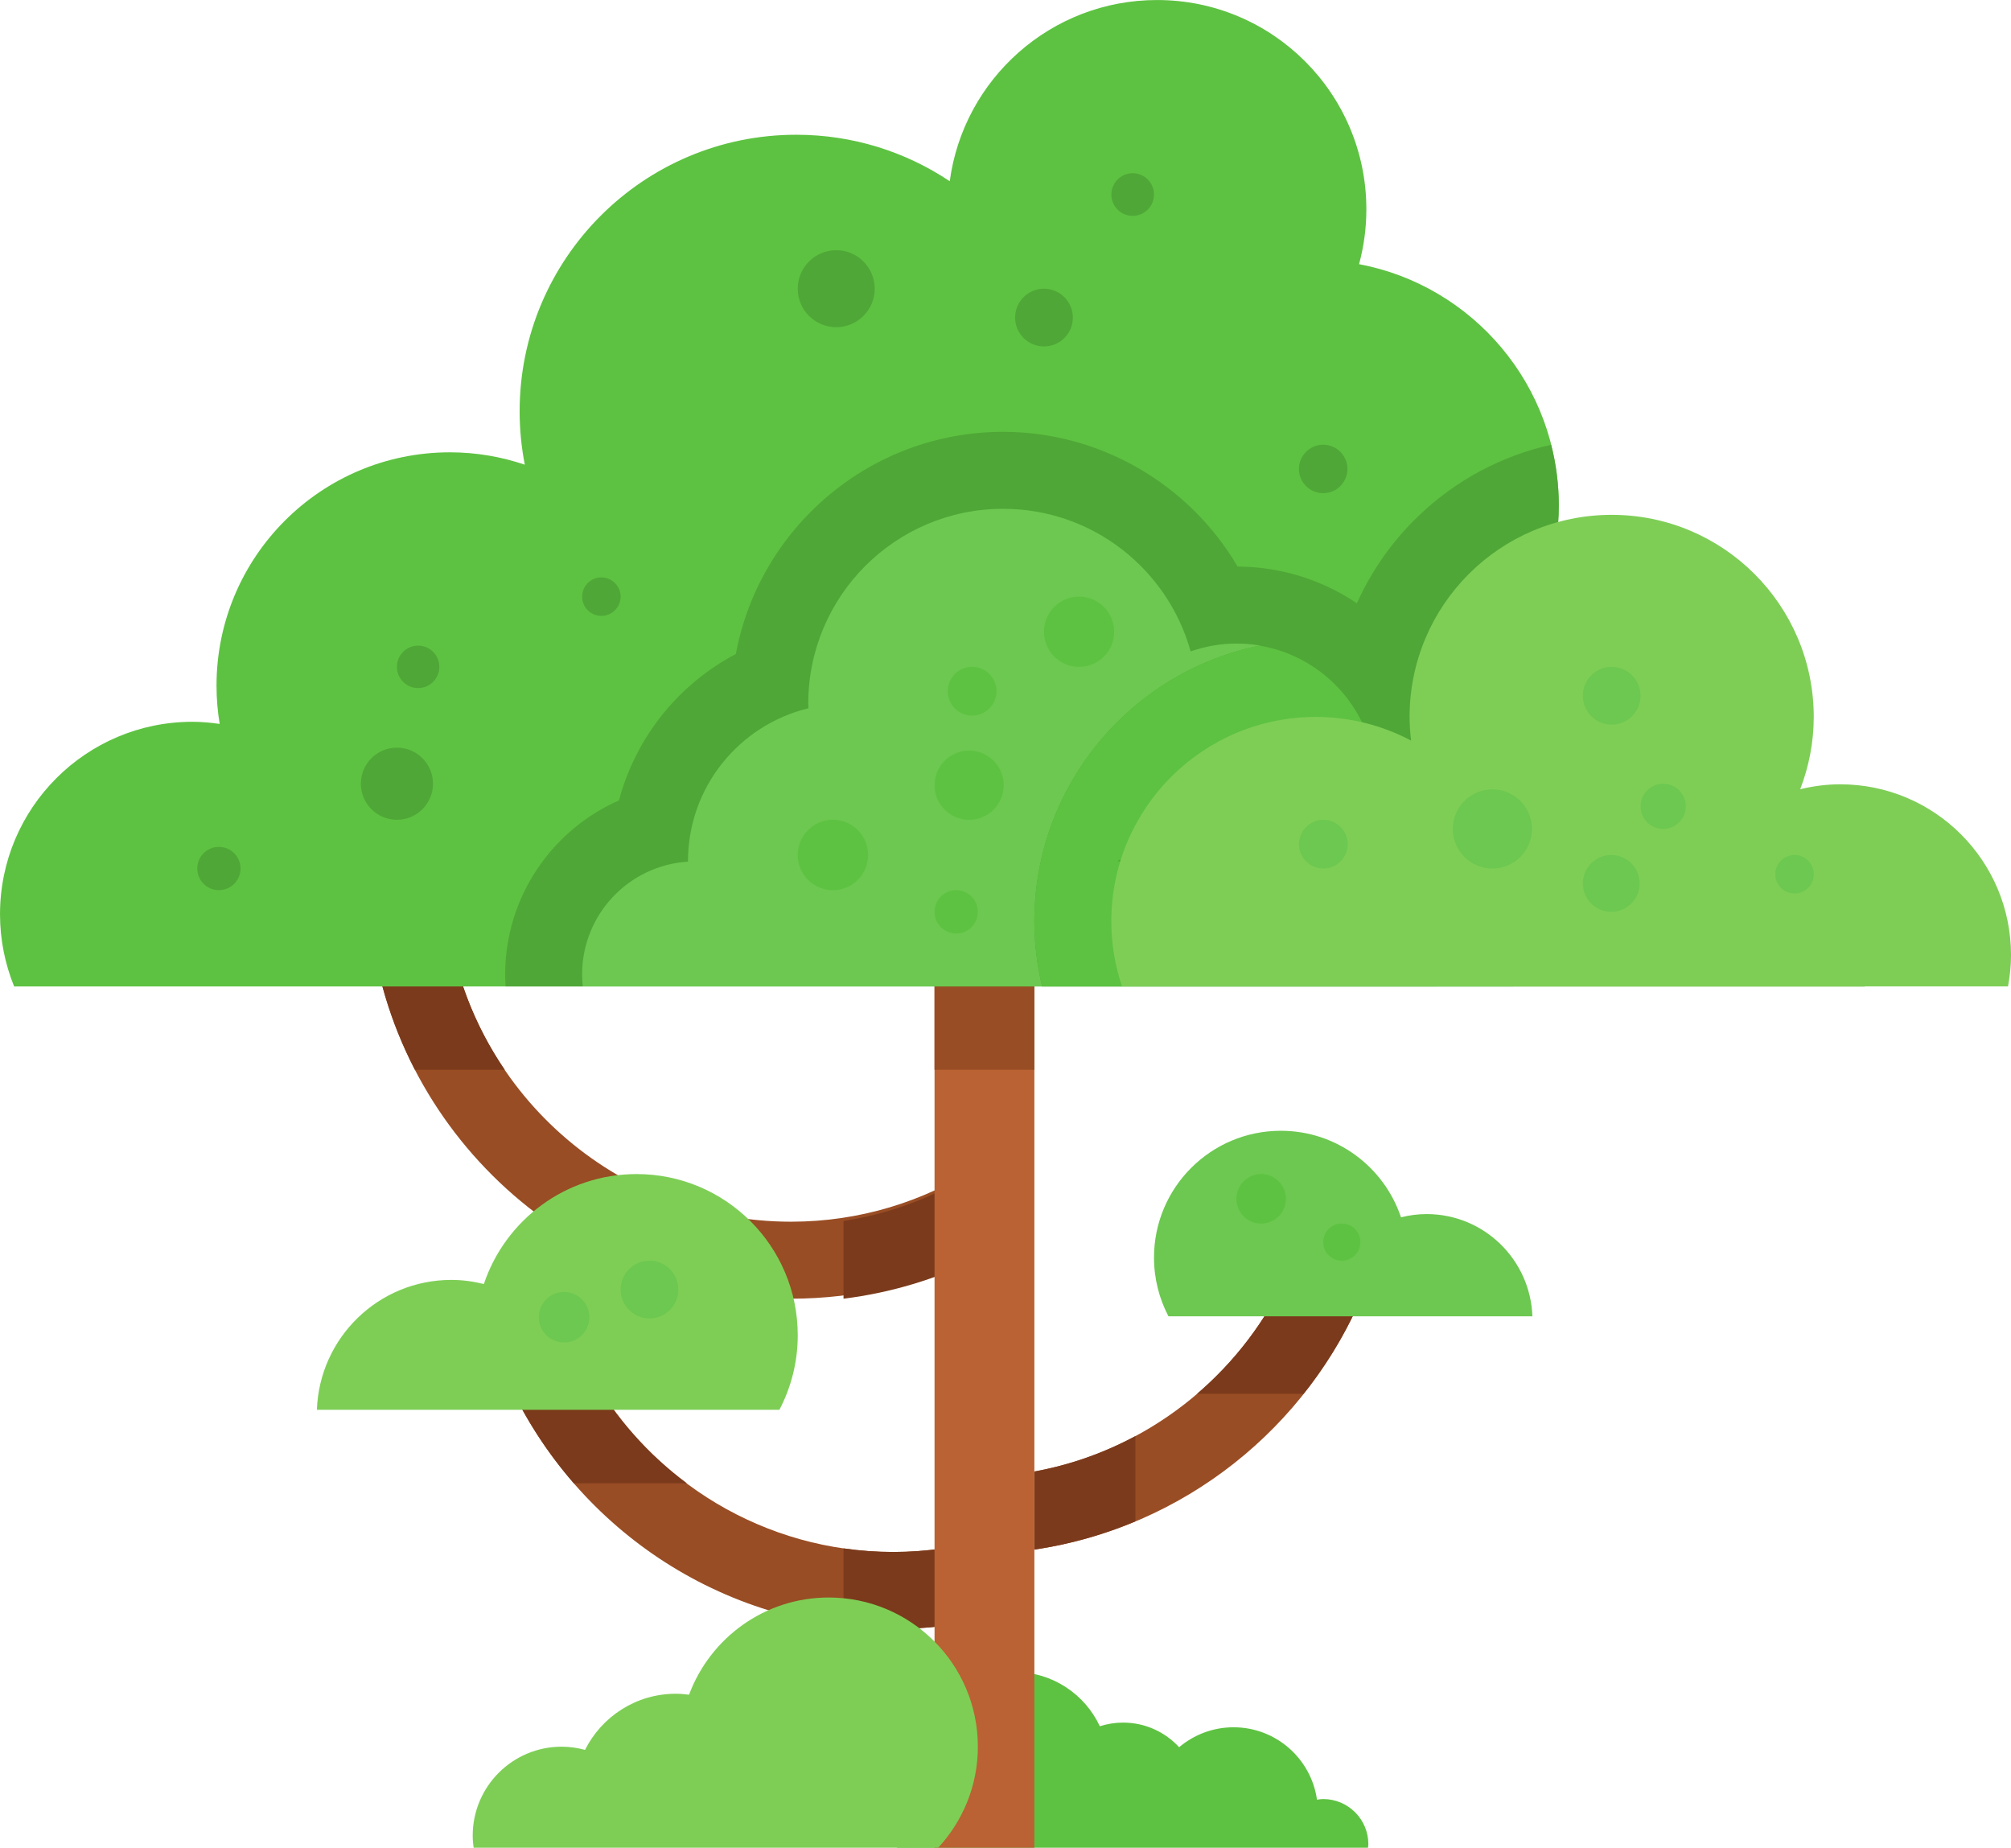 <?xml version="1.0" encoding="UTF-8" standalone="no"?>
<!-- Created with Inkscape (http://www.inkscape.org/) -->

<svg
   width="94.652mm"
   height="86.953mm"
   viewBox="0 0 94.652 86.953"
   version="1.1"
   id="svg867"
   inkscape:export-filename="tree.svg"
   inkscape:export-xdpi="96"
   inkscape:export-ydpi="96"
   inkscape:version="1.2.1 (9c6d41e410, 2022-07-14)"
   sodipodi:docname="tree.svg"
   xmlns:inkscape="http://www.inkscape.org/namespaces/inkscape"
   xmlns:sodipodi="http://sodipodi.sourceforge.net/DTD/sodipodi-0.dtd"
   xmlns="http://www.w3.org/2000/svg"
   xmlns:svg="http://www.w3.org/2000/svg">
  <sodipodi:namedview
     id="namedview869"
     pagecolor="#ffffff"
     bordercolor="#000000"
     borderopacity="0.25"
     inkscape:showpageshadow="2"
     inkscape:pageopacity="0.0"
     inkscape:pagecheckerboard="0"
     inkscape:deskcolor="#d1d1d1"
     inkscape:document-units="mm"
     showgrid="false"
     inkscape:zoom="0.74564394"
     inkscape:cx="178.36932"
     inkscape:cy="164.95809"
     inkscape:window-width="2560"
     inkscape:window-height="1017"
     inkscape:window-x="-8"
     inkscape:window-y="-8"
     inkscape:window-maximized="1"
     inkscape:current-layer="layer1" />
  <defs
     id="defs864" />
  <g
     inkscape:label="Layer 1"
     inkscape:groupmode="layer"
     id="layer1"
     transform="translate(-57.706,-105.201)">
    <path
       d="m 99.926,192.154 h 22.168 c 0.004,-0.055 0.017,-0.107 0.017,-0.163 0,-1.175 -0.953,-2.128 -2.128,-2.128 -0.099,0 -0.194,0.016 -0.29,0.029 -0.275,-1.925 -1.926,-3.406 -3.927,-3.406 -0.976,0 -1.869,0.354 -2.561,0.938 -0.657,-0.711 -1.594,-1.158 -2.638,-1.158 -0.382,0 -0.749,0.061 -1.095,0.171 -0.705,-1.506 -2.229,-2.551 -4.001,-2.551 -2.441,0 -4.42,1.979 -4.42,4.42 0,0.37 0.05,0.727 0.136,1.071 -0.749,0.698 -1.226,1.681 -1.262,2.777"
       style="fill:#5dc241;fill-opacity:1;fill-rule:nonzero;stroke:none;stroke-width:0.035"
       id="path100" />
    <path
       d="m 104.291,177.588 c -1.443,0.419 -2.966,0.649 -4.543,0.649 -6.081,0 -11.392,-3.349 -14.194,-8.297 h -4.054 c 3.084,7.017 10.091,11.92 18.247,11.92 1.564,0 3.083,-0.186 4.543,-0.526 v -3.745"
       style="fill:#994d24;fill-opacity:1;fill-rule:nonzero;stroke:none;stroke-width:0.035"
       id="path102" />
    <path
       d="m 118.229,166 v -0.688 c -2.204,4.7 -6.585,8.18 -11.838,9.137 v 3.675 c 7.035,-1.037 12.871,-5.75 15.499,-12.125 h -3.66"
       style="fill:#994d24;fill-opacity:1;fill-rule:nonzero;stroke:none;stroke-width:0.035"
       id="path104" />
    <path
       d="m 103.725,160.112 c -2.538,1.631 -5.553,2.582 -8.787,2.582 -8.299,0 -15.166,-6.235 -16.172,-14.266 h -3.652 c 1.021,10.048 9.507,17.889 19.824,17.889 3.155,0 6.136,-0.736 8.787,-2.041 v -4.163"
       style="fill:#994d24;fill-opacity:1;fill-rule:nonzero;stroke:none;stroke-width:0.035"
       id="path106" />
    <path
       d="m 104.291,181.333 v -3.745 c -1.443,0.419 -2.966,0.649 -4.543,0.649 -0.794,0 -1.575,-0.06 -2.34,-0.171 v 3.656 c 0.768,0.09 1.548,0.137 2.34,0.137 1.564,0 3.083,-0.186 4.543,-0.526"
       style="fill:#7b3a1b;fill-opacity:1;fill-rule:nonzero;stroke:none;stroke-width:0.035"
       id="path108" />
    <path
       d="m 106.391,174.45 v 3.675 c 1.662,-0.245 3.254,-0.701 4.755,-1.33 v -4.013 c -1.466,0.787 -3.065,1.36 -4.755,1.668"
       style="fill:#7b3a1b;fill-opacity:1;fill-rule:nonzero;stroke:none;stroke-width:0.035"
       id="path110" />
    <path
       d="m 103.725,160.608 h -0.573 c -1.738,1.02 -3.675,1.733 -5.744,2.051 v 3.658 c 2.242,-0.278 4.369,-0.926 6.316,-1.885 v -3.823"
       style="fill:#7b3a1b;fill-opacity:1;fill-rule:nonzero;stroke:none;stroke-width:0.035"
       id="path112" />
    <path
       d="m 78.766,148.427 h -3.652 c 0.259,2.545 0.998,4.948 2.123,7.119 h 4.227 c -1.417,-2.081 -2.37,-4.504 -2.698,-7.119"
       style="fill:#7b3a1b;fill-opacity:1;fill-rule:nonzero;stroke:none;stroke-width:0.035"
       id="path114" />
    <path
       d="m 90.02,174.995 c -1.815,-1.356 -3.344,-3.074 -4.465,-5.055 h -4.054 c 0.815,1.854 1.906,3.558 3.217,5.065 h 5.302 v -0.01"
       style="fill:#7b3a1b;fill-opacity:1;fill-rule:nonzero;stroke:none;stroke-width:0.035"
       id="path116" />
    <path
       d="m 118.229,165.312 c -0.992,2.115 -2.427,3.979 -4.181,5.481 h 5.014 c 1.151,-1.449 2.112,-3.056 2.828,-4.793 h -3.66 v -0.688"
       style="fill:#7b3a1b;fill-opacity:1;fill-rule:nonzero;stroke:none;stroke-width:0.035"
       id="path118" />
    <path
       d="m 106.391,192.154 h -4.699 V 147.092 h 4.699 v 45.062"
       style="fill:#ba6233;fill-opacity:1;fill-rule:nonzero;stroke:none;stroke-width:0.035"
       id="path120" />
    <path
       d="m 106.391,155.546 h -4.699 v -7.435 h 4.699 v 7.435"
       style="fill:#994d24;fill-opacity:1;fill-rule:nonzero;stroke:none;stroke-width:0.035"
       id="path122" />
    <path
       d="m 145.474,151.621 c 0.129,-0.546 0.205,-1.113 0.205,-1.698 0,-4.064 -3.295,-7.359 -7.359,-7.359 -0.091,0 -0.18,0.01 -0.271,0.014 0.17,-0.657 0.271,-1.342 0.271,-2.052 0,-4.37 -3.441,-7.927 -7.76,-8.132 0.334,-1.079 0.514,-2.227 0.514,-3.416 0,-5.644 -4.05,-10.339 -9.401,-11.346 0.223,-0.823 0.344,-1.687 0.344,-2.58 0,-5.44 -4.41,-9.85 -9.85,-9.85 -4.991,0 -9.113,3.713 -9.759,8.528 -2.067,-1.381 -4.551,-2.188 -7.224,-2.188 -7.191,0 -13.02,5.83 -13.02,13.02 0,0.858 0.085,1.695 0.243,2.507 -1.107,-0.375 -2.293,-0.582 -3.527,-0.582 -6.066,0 -10.983,4.917 -10.983,10.983 0,0.613 0.053,1.214 0.149,1.799 -0.419,-0.06 -0.845,-0.101 -1.281,-0.101 -5.002,0 -9.058,4.055 -9.058,9.058 0,1.202 0.239,2.347 0.665,3.397 h 87.103"
       style="fill:#5dc241;fill-opacity:1;fill-rule:nonzero;stroke:none;stroke-width:0.035"
       id="path124" />
    <path
       d="m 129.035,150.092 c 0,-2.902 -1.054,-5.629 -2.948,-7.745 0.003,-0.098 0.005,-0.196 0.005,-0.294 0,-5.601 -4.542,-10.16 -10.135,-10.19 -2.256,-3.847 -6.435,-6.34 -11.037,-6.34 -6.256,0 -11.477,4.513 -12.58,10.455 -2.717,1.43 -4.71,3.929 -5.501,6.89 -3.162,1.39 -5.356,4.554 -5.356,8.186 0,0.186 0.008,0.376 0.02,0.566 h 47.428 c 0.068,-0.51 0.104,-1.021 0.104,-1.529"
       style="fill:#4fa737;fill-opacity:1;fill-rule:nonzero;stroke:none;stroke-width:0.035"
       id="path126" />
    <path
       d="m 110.41,145.65 c 0.018,0.027 0.034,0.056 0.052,0.083 h -0.163 c 0.037,-0.027 0.074,-0.055 0.111,-0.083 z m 14.854,5.971 c 0.096,-0.495 0.148,-1.005 0.148,-1.529 0,-2.604 -1.244,-4.912 -3.163,-6.381 0.138,-0.531 0.219,-1.084 0.219,-1.658 0,-3.627 -2.94,-6.567 -6.567,-6.567 -0.756,0 -1.479,0.134 -2.155,0.369 -1.077,-3.868 -4.616,-6.71 -8.827,-6.71 -5.065,0 -9.171,4.106 -9.171,9.171 0,0.072 0.009,0.143 0.011,0.215 -3.253,0.785 -5.672,3.707 -5.672,7.201 0,0.006 7.06e-4,0.011 7.06e-4,0.017 -2.78,0.175 -4.983,2.48 -4.983,5.304 0,0.192 0.011,0.38 0.031,0.566 h 40.128"
       style="fill:#6cc850;fill-opacity:1;fill-rule:nonzero;stroke:none;stroke-width:0.035"
       id="path128" />
    <path
       d="m 145.678,149.923 c 0,-4.064 -3.295,-7.359 -7.359,-7.359 -0.091,0 -0.18,0.01 -0.271,0.014 0.17,-0.657 0.271,-1.342 0.271,-2.052 0,-4.37 -3.441,-7.927 -7.76,-8.132 0.334,-1.079 0.514,-2.227 0.514,-3.416 0,-0.984 -0.13,-1.936 -0.362,-2.847 -4.716,1.05 -8.489,4.633 -9.791,9.251 -0.426,-0.042 -0.854,-0.063 -1.283,-0.063 -7.304,0 -13.247,5.942 -13.247,13.247 0,1.028 0.126,2.051 0.366,3.057 h 38.717 c 0.129,-0.546 0.205,-1.113 0.205,-1.698"
       style="fill:#4fa737;fill-opacity:1;fill-rule:nonzero;stroke:none;stroke-width:0.035"
       id="path130" />
    <path
       d="m 110.299,145.733 c 0.037,-0.027 0.074,-0.055 0.111,-0.083 0.018,0.027 0.034,0.056 0.052,0.083 z m 15.113,4.359 c 0,-2.604 -1.244,-4.912 -3.163,-6.381 0.138,-0.531 0.219,-1.084 0.219,-1.658 0,-3.256 -2.373,-5.952 -5.482,-6.47 -6.038,1.232 -10.596,6.583 -10.596,12.98 0,1.028 0.126,2.051 0.366,3.057 h 18.507 c 0.096,-0.495 0.148,-1.005 0.148,-1.529"
       style="fill:#5dc241;fill-opacity:1;fill-rule:nonzero;stroke:none;stroke-width:0.035"
       id="path132" />
    <path
       d="m 152.218,151.621 c 0.088,-0.478 0.141,-0.968 0.141,-1.472 0,-4.44 -3.599,-8.039 -8.039,-8.039 -0.649,0 -1.278,0.085 -1.883,0.231 0.406,-1.057 0.637,-2.201 0.637,-3.401 0,-5.253 -4.258,-9.511 -9.511,-9.511 -5.253,0 -9.511,4.258 -9.511,9.511 0,0.377 0.028,0.747 0.071,1.113 -1.34,-0.708 -2.865,-1.113 -4.486,-1.113 -5.315,0 -9.624,4.308 -9.624,9.624 0,1.07 0.182,2.095 0.504,3.057 h 41.7"
       style="fill:#7ece56;fill-opacity:1;fill-rule:nonzero;stroke:none;stroke-width:0.035"
       id="path134" />
    <path
       d="m 94.389,171.548 c 0.55,-1.05 0.865,-2.243 0.865,-3.51 0,-4.19 -3.396,-7.586 -7.586,-7.586 -3.346,0 -6.18,2.169 -7.188,5.175 -0.491,-0.122 -1.001,-0.194 -1.53,-0.194 -3.425,0 -6.209,2.718 -6.329,6.114 h 21.768"
       style="fill:#7ece56;fill-opacity:1;fill-rule:nonzero;stroke:none;stroke-width:0.035"
       id="path136" />
    <path
       d="m 112.702,167.146 c -0.432,-0.827 -0.68,-1.765 -0.68,-2.762 0,-3.297 2.672,-5.969 5.969,-5.969 2.633,0 4.863,1.707 5.656,4.072 0.386,-0.096 0.788,-0.152 1.204,-0.152 2.696,0 4.886,2.139 4.981,4.811 h -17.13"
       style="fill:#6cc850;fill-opacity:1;fill-rule:nonzero;stroke:none;stroke-width:0.035"
       id="path138" />
    <path
       d="m 98.877,118.787 c 0,1 -0.811,1.812 -1.812,1.812 -1,0 -1.812,-0.811 -1.812,-1.812 0,-1 0.811,-1.812 1.812,-1.812 1,0 1.812,0.811 1.812,1.812"
       style="fill:#4fa737;fill-opacity:1;fill-rule:nonzero;stroke:none;stroke-width:0.035"
       id="path140" />
    <path
       d="m 108.202,120.146 c 0,0.75 -0.608,1.359 -1.359,1.359 -0.75,0 -1.359,-0.608 -1.359,-1.359 0,-0.75 0.608,-1.359 1.359,-1.359 0.75,0 1.359,0.609 1.359,1.359"
       style="fill:#4fa737;fill-opacity:1;fill-rule:nonzero;stroke:none;stroke-width:0.035"
       id="path142" />
    <path
       d="m 112.022,114.356 c 0,0.555 -0.45,1.004 -1.004,1.004 -0.554,0 -1.004,-0.45 -1.004,-1.004 0,-0.554 0.45,-1.004 1.004,-1.004 0.555,0 1.004,0.45 1.004,1.004"
       style="fill:#4fa737;fill-opacity:1;fill-rule:nonzero;stroke:none;stroke-width:0.035"
       id="path144" />
    <path
       d="m 86.917,133.279 c 0,0.5 -0.405,0.906 -0.906,0.906 -0.5,0 -0.906,-0.405 -0.906,-0.906 0,-0.5 0.406,-0.906 0.906,-0.906 0.5,0 0.906,0.406 0.906,0.906"
       style="fill:#4fa737;fill-opacity:1;fill-rule:nonzero;stroke:none;stroke-width:0.035"
       id="path146" />
    <path
       d="m 121.126,127.27 c 0,0.63 -0.511,1.141 -1.141,1.141 -0.63,0 -1.141,-0.51 -1.141,-1.141 0,-0.63 0.51,-1.141 1.141,-1.141 0.63,0 1.141,0.511 1.141,1.141"
       style="fill:#4fa737;fill-opacity:1;fill-rule:nonzero;stroke:none;stroke-width:0.035"
       id="path148" />
    <path
       d="m 78.086,142.082 c 0,0.938 -0.76,1.698 -1.698,1.698 -0.938,0 -1.698,-0.76 -1.698,-1.698 0,-0.938 0.76,-1.698 1.698,-1.698 0.938,0 1.698,0.76 1.698,1.698"
       style="fill:#4fa737;fill-opacity:1;fill-rule:nonzero;stroke:none;stroke-width:0.035"
       id="path150" />
    <path
       d="m 78.385,136.583 c 0,0.552 -0.447,0.999 -0.999,0.999 -0.552,0 -0.999,-0.447 -0.999,-0.999 0,-0.551 0.447,-0.999 0.999,-0.999 0.552,0 0.999,0.447 0.999,0.999"
       style="fill:#4fa737;fill-opacity:1;fill-rule:nonzero;stroke:none;stroke-width:0.035"
       id="path152" />
    <path
       d="m 69.028,146.073 c 0,0.563 -0.456,1.019 -1.019,1.019 -0.563,0 -1.019,-0.456 -1.019,-1.019 0,-0.563 0.456,-1.019 1.019,-1.019 0.563,0 1.019,0.456 1.019,1.019"
       style="fill:#4fa737;fill-opacity:1;fill-rule:nonzero;stroke:none;stroke-width:0.035"
       id="path154" />
    <path
       d="m 104.607,137.729 c 0,0.633 -0.513,1.147 -1.146,1.147 -0.633,0 -1.146,-0.513 -1.146,-1.147 0,-0.633 0.513,-1.146 1.146,-1.146 0.633,0 1.146,0.513 1.146,1.146"
       style="fill:#5dc241;fill-opacity:1;fill-rule:nonzero;stroke:none;stroke-width:0.035"
       id="path156" />
    <path
       d="m 110.147,134.931 c 0,0.912 -0.739,1.652 -1.652,1.652 -0.912,0 -1.652,-0.739 -1.652,-1.652 0,-0.912 0.739,-1.652 1.652,-1.652 0.912,0 1.652,0.739 1.652,1.652"
       style="fill:#5dc241;fill-opacity:1;fill-rule:nonzero;stroke:none;stroke-width:0.035"
       id="path158" />
    <path
       d="m 104.947,142.153 c 0,0.899 -0.728,1.627 -1.627,1.627 -0.899,0 -1.628,-0.729 -1.628,-1.627 0,-0.899 0.729,-1.628 1.628,-1.628 0.899,0 1.627,0.729 1.627,1.628"
       style="fill:#5dc241;fill-opacity:1;fill-rule:nonzero;stroke:none;stroke-width:0.035"
       id="path160" />
    <path
       d="m 98.565,145.436 c 0,0.914 -0.741,1.656 -1.656,1.656 -0.915,0 -1.656,-0.742 -1.656,-1.656 0,-0.914 0.741,-1.656 1.656,-1.656 0.914,0 1.656,0.742 1.656,1.656"
       style="fill:#5dc241;fill-opacity:1;fill-rule:nonzero;stroke:none;stroke-width:0.035"
       id="path162" />
    <path
       d="m 103.73,148.111 c 0,0.563 -0.456,1.019 -1.019,1.019 -0.563,0 -1.019,-0.456 -1.019,-1.019 0,-0.563 0.456,-1.019 1.019,-1.019 0.563,0 1.019,0.456 1.019,1.019"
       style="fill:#5dc241;fill-opacity:1;fill-rule:nonzero;stroke:none;stroke-width:0.035"
       id="path164" />
    <path
       d="m 134.922,137.942 c 0,0.75 -0.608,1.359 -1.359,1.359 -0.75,0 -1.359,-0.608 -1.359,-1.359 0,-0.75 0.608,-1.359 1.359,-1.359 0.75,0 1.359,0.609 1.359,1.359"
       style="fill:#6cc850;fill-opacity:1;fill-rule:nonzero;stroke:none;stroke-width:0.035"
       id="path166" />
    <path
       d="m 129.812,144.211 c 0,1.029 -0.834,1.863 -1.863,1.863 -1.029,0 -1.863,-0.834 -1.863,-1.863 0,-1.029 0.834,-1.863 1.863,-1.863 1.029,0 1.863,0.834 1.863,1.863"
       style="fill:#6cc850;fill-opacity:1;fill-rule:nonzero;stroke:none;stroke-width:0.035"
       id="path168" />
    <path
       d="m 134.88,146.774 c 0,0.739 -0.599,1.337 -1.337,1.337 -0.739,0 -1.337,-0.599 -1.337,-1.337 0,-0.739 0.599,-1.337 1.337,-1.337 0.738,0 1.337,0.599 1.337,1.337"
       style="fill:#6cc850;fill-opacity:1;fill-rule:nonzero;stroke:none;stroke-width:0.035"
       id="path170" />
    <path
       d="m 137.051,143.146 c 0,0.588 -0.477,1.064 -1.064,1.064 -0.587,0 -1.064,-0.477 -1.064,-1.064 0,-0.588 0.477,-1.064 1.064,-1.064 0.588,0 1.064,0.476 1.064,1.064"
       style="fill:#6cc850;fill-opacity:1;fill-rule:nonzero;stroke:none;stroke-width:0.035"
       id="path172" />
    <path
       d="m 121.138,144.927 c 0,0.633 -0.513,1.146 -1.147,1.146 -0.633,0 -1.146,-0.513 -1.146,-1.146 0,-0.633 0.513,-1.147 1.146,-1.147 0.633,0 1.147,0.513 1.147,1.147"
       style="fill:#6cc850;fill-opacity:1;fill-rule:nonzero;stroke:none;stroke-width:0.035"
       id="path174" />
    <path
       d="m 143.074,146.342 c 0,0.5 -0.406,0.906 -0.906,0.906 -0.5,0 -0.906,-0.406 -0.906,-0.906 0,-0.5 0.405,-0.906 0.906,-0.906 0.5,0 0.906,0.405 0.906,0.906"
       style="fill:#6cc850;fill-opacity:1;fill-rule:nonzero;stroke:none;stroke-width:0.035"
       id="path176" />
    <path
       d="m 89.634,165.887 c 0,0.75 -0.608,1.359 -1.359,1.359 -0.75,0 -1.359,-0.608 -1.359,-1.359 0,-0.75 0.609,-1.359 1.359,-1.359 0.75,0 1.359,0.609 1.359,1.359"
       style="fill:#6cc850;fill-opacity:1;fill-rule:nonzero;stroke:none;stroke-width:0.035"
       id="path178" />
    <path
       d="m 85.445,167.189 c 0,0.657 -0.532,1.188 -1.189,1.188 -0.657,0 -1.189,-0.532 -1.189,-1.188 0,-0.657 0.532,-1.189 1.189,-1.189 0.657,0 1.189,0.532 1.189,1.189"
       style="fill:#6cc850;fill-opacity:1;fill-rule:nonzero;stroke:none;stroke-width:0.035"
       id="path180" />
    <path
       d="m 118.229,161.616 c 0,0.643 -0.521,1.164 -1.164,1.164 -0.643,0 -1.164,-0.521 -1.164,-1.164 0,-0.643 0.521,-1.164 1.164,-1.164 0.643,0 1.164,0.521 1.164,1.164"
       style="fill:#5dc241;fill-opacity:1;fill-rule:nonzero;stroke:none;stroke-width:0.035"
       id="path182" />
    <path
       d="m 121.734,163.654 c 0,0.483 -0.391,0.874 -0.874,0.874 -0.483,0 -0.874,-0.391 -0.874,-0.874 0,-0.483 0.391,-0.874 0.874,-0.874 0.483,0 0.874,0.391 0.874,0.874"
       style="fill:#5dc241;fill-opacity:1;fill-rule:nonzero;stroke:none;stroke-width:0.035"
       id="path184" />
    <path
       d="m 101.864,192.154 c 1.155,-1.251 1.867,-2.918 1.867,-4.755 0,-3.877 -3.143,-7.02 -7.02,-7.02 -3.016,0 -5.579,1.905 -6.573,4.574 -0.205,-0.027 -0.412,-0.045 -0.624,-0.045 -1.871,0 -3.487,1.076 -4.272,2.642 -0.351,-0.096 -0.718,-0.151 -1.099,-0.151 -2.313,0 -4.188,1.875 -4.188,4.188 0,0.193 0.017,0.381 0.043,0.567 h 21.867"
       style="fill:#7ece56;fill-opacity:1;fill-rule:nonzero;stroke:none;stroke-width:0.035"
       id="path186" />
  </g>
</svg>
